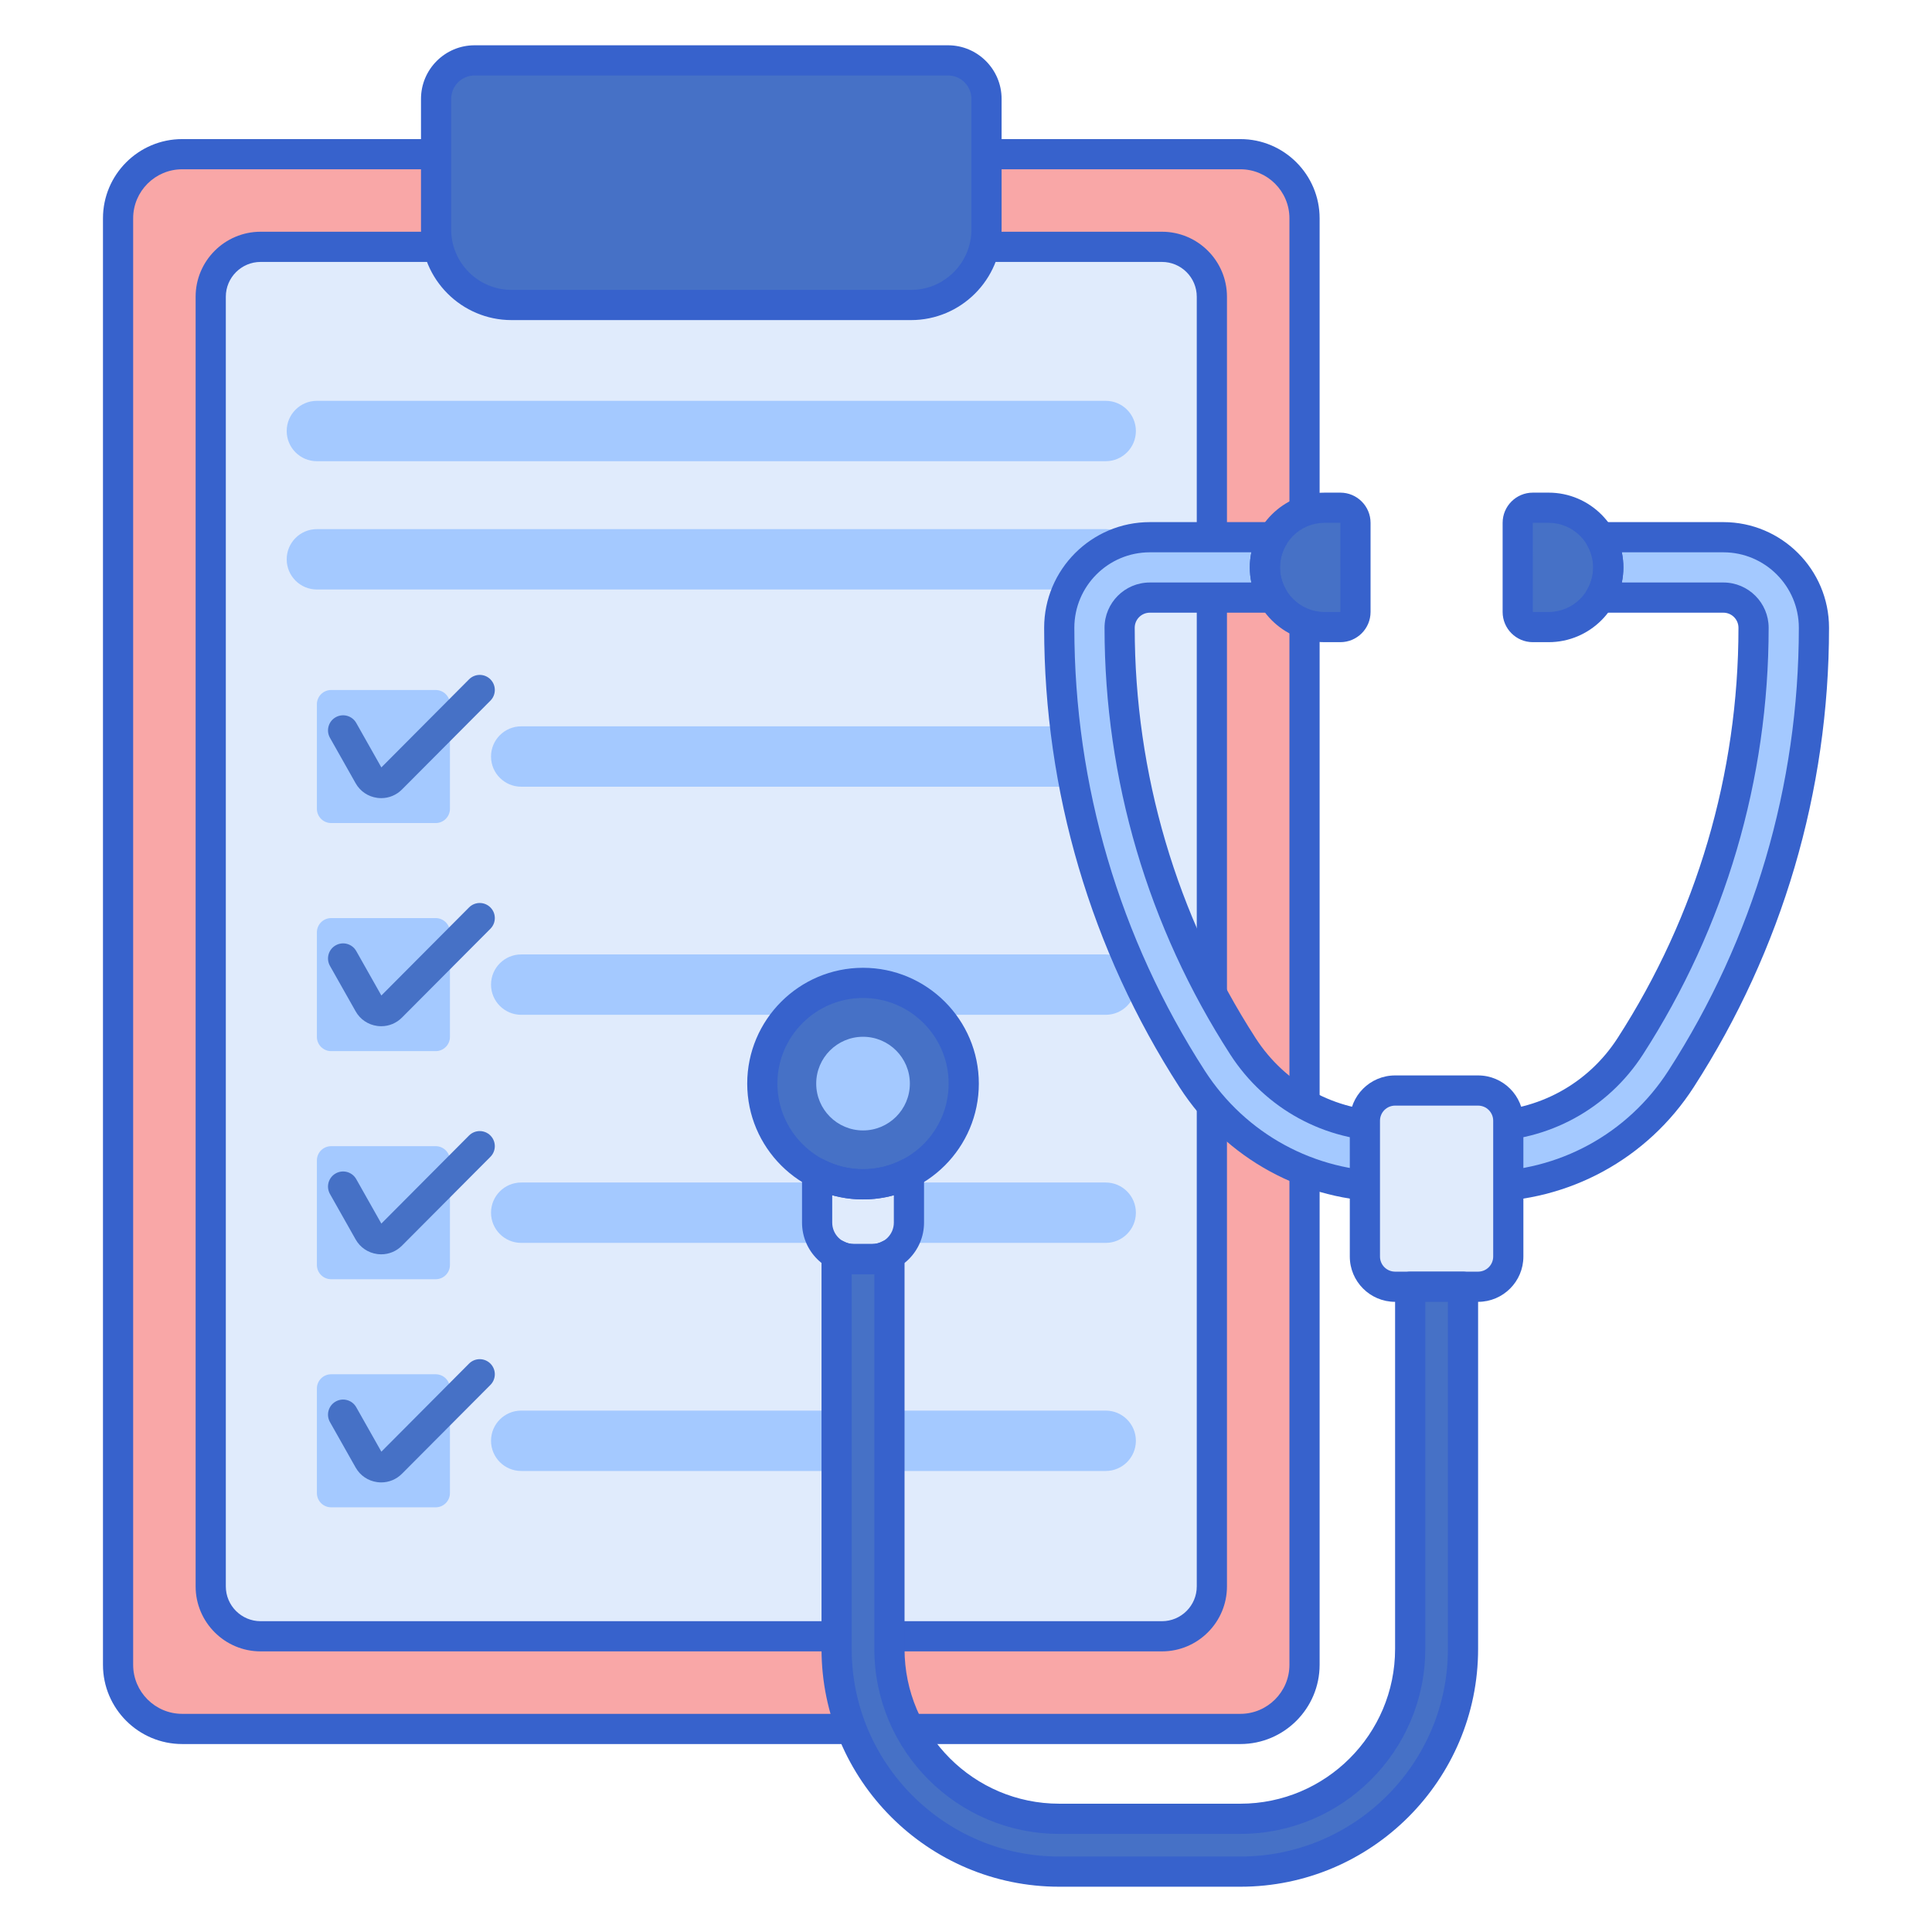<svg id="Layer_1" enable-background="new 0 0 256 256" height="512" viewBox="0 0 256 256" width="512" xmlns="http://www.w3.org/2000/svg"><g><g><path d="m164.356 229.094h-140.212c-4.695 0-8.5-3.806-8.5-8.5v-191.664c0-4.695 3.806-8.5 8.5-8.5h140.212c4.695 0 8.5 3.806 8.5 8.5v191.664c.001 4.694-3.805 8.5-8.5 8.5z" fill="#f9a7a7"/></g><g><path d="m27.922 210.205v-170.886c0-3.651 2.96-6.611 6.611-6.611h119.434c3.651 0 6.611 2.96 6.611 6.611v170.886c0 3.651-2.96 6.611-6.611 6.611h-119.434c-3.651 0-6.611-2.96-6.611-6.611z" fill="#e0ebfc"/></g><g><path d="m164.356 231.094h-140.212c-5.79 0-10.5-4.71-10.5-10.5v-191.664c0-5.79 4.71-10.5 10.5-10.5h140.213c5.79 0 10.5 4.71 10.5 10.5v191.664c-.001 5.79-4.711 10.5-10.501 10.5zm-140.212-208.664c-3.584 0-6.5 2.916-6.5 6.5v191.664c0 3.584 2.916 6.5 6.5 6.5h140.213c3.584 0 6.5-2.916 6.5-6.5v-191.664c0-3.584-2.916-6.5-6.5-6.5z" fill="#3762cc"/></g><g><path d="m153.967 218.816h-119.434c-4.748 0-8.611-3.863-8.611-8.611v-170.887c0-4.748 3.863-8.611 8.611-8.611h119.434c4.748 0 8.611 3.863 8.611 8.611v170.887c0 4.748-3.863 8.611-8.611 8.611zm-119.434-184.109c-2.543 0-4.611 2.068-4.611 4.611v170.887c0 2.543 2.068 4.611 4.611 4.611h119.434c2.543 0 4.611-2.068 4.611-4.611v-170.887c0-2.543-2.068-4.611-4.611-4.611z" fill="#3762cc"/></g><g><path d="m57.731 109.058h-13.853c-1.043 0-1.889-.846-1.889-1.889v-13.852c0-1.043.846-1.889 1.889-1.889h13.852c1.043 0 1.889.846 1.889 1.889v13.852c.001 1.043-.845 1.889-1.888 1.889z" fill="#a4c9ff"/></g><g><path d="m146.511 104.243h-77.447c-2.209 0-4-1.791-4-4s1.791-4 4-4h77.446c2.209 0 4 1.791 4 4s-1.79 4-3.999 4z" fill="#a4c9ff"/></g><g><path d="m50.517 105.757c-.177 0-.354-.012-.533-.036-1.217-.164-2.261-.872-2.864-1.941l-3.398-6.016c-.543-.961-.204-2.182.758-2.725s2.183-.204 2.725.758l3.327 5.889 11.617-11.669c.779-.782 2.045-.786 2.828-.006.783.779.785 2.045.006 2.828l-11.721 11.772c-.741.743-1.718 1.146-2.745 1.146z" fill="#4671c6"/></g><g><path d="m57.731 139.281h-13.853c-1.043 0-1.889-.846-1.889-1.889v-13.852c0-1.043.846-1.889 1.889-1.889h13.852c1.043 0 1.889.846 1.889 1.889v13.852c.001 1.043-.845 1.889-1.888 1.889z" fill="#a4c9ff"/></g><g><path d="m146.511 134.466h-77.447c-2.209 0-4-1.791-4-4s1.791-4 4-4h77.446c2.209 0 4 1.791 4 4s-1.79 4-3.999 4z" fill="#a4c9ff"/></g><g><path d="m50.517 135.979c-.177 0-.354-.012-.533-.036-1.217-.164-2.261-.872-2.864-1.941l-3.398-6.016c-.543-.961-.204-2.182.758-2.725s2.183-.204 2.725.758l3.327 5.889 11.617-11.668c.779-.783 2.045-.785 2.828-.006s.785 2.046.006 2.828l-11.721 11.771c-.741.743-1.718 1.146-2.745 1.146z" fill="#4671c6"/></g><g><path d="m57.731 169.504h-13.853c-1.043 0-1.889-.846-1.889-1.889v-13.852c0-1.043.846-1.889 1.889-1.889h13.852c1.043 0 1.889.846 1.889 1.889v13.852c.001 1.043-.845 1.889-1.888 1.889z" fill="#a4c9ff"/></g><g><path d="m146.511 164.689h-77.447c-2.209 0-4-1.791-4-4s1.791-4 4-4h77.446c2.209 0 4 1.791 4 4s-1.79 4-3.999 4z" fill="#a4c9ff"/></g><g><path d="m50.516 166.203c-.176 0-.354-.013-.532-.036-1.217-.165-2.261-.872-2.864-1.941l-3.398-6.017c-.543-.962-.204-2.182.758-2.725.962-.544 2.183-.203 2.725.758l3.326 5.889 11.618-11.668c.779-.782 2.045-.786 2.828-.006.783.779.785 2.046.006 2.828l-11.721 11.771c-.741.743-1.719 1.147-2.746 1.147z" fill="#4671c6"/></g><g><path d="m57.731 199.727h-13.853c-1.043 0-1.889-.846-1.889-1.889v-13.852c0-1.043.846-1.889 1.889-1.889h13.852c1.043 0 1.889.846 1.889 1.889v13.852c.001 1.043-.845 1.889-1.888 1.889z" fill="#a4c9ff"/></g><g><path d="m146.511 194.912h-77.447c-2.209 0-4-1.791-4-4s1.791-4 4-4h77.446c2.209 0 4 1.791 4 4s-1.79 4-3.999 4z" fill="#a4c9ff"/></g><g><path d="m50.517 196.426c-.177 0-.354-.012-.533-.036-1.217-.164-2.261-.872-2.864-1.941l-3.398-6.016c-.543-.961-.204-2.182.758-2.725s2.183-.203 2.725.758l3.327 5.889 11.617-11.669c.779-.783 2.045-.785 2.828-.006s.785 2.045.006 2.828l-11.722 11.772c-.74.742-1.717 1.146-2.744 1.146z" fill="#4671c6"/></g><g><path d="m146.511 61.112h-104.522c-2.209 0-4-1.791-4-4s1.791-4 4-4h104.521c2.209 0 4 1.791 4 4s-1.79 4-3.999 4z" fill="#a4c9ff"/></g><g><path d="m146.511 78.112h-104.522c-2.209 0-4-1.791-4-4s1.791-4 4-4h104.521c2.209 0 4 1.791 4 4s-1.79 4-3.999 4z" fill="#a4c9ff"/></g><g><path d="m62.884 8h62.732c2.817 0 5.1 2.283 5.1 5.1v17.314c0 5.523-4.477 10-10 10h-52.932c-5.523 0-10-4.477-10-10v-17.314c0-2.817 2.283-5.1 5.1-5.1z" fill="#4671c6"/></g><g><path d="m120.717 42.414h-52.933c-6.617 0-12-5.383-12-12v-17.313c0-3.915 3.185-7.101 7.1-7.101h62.732c3.915 0 7.101 3.186 7.101 7.101v17.313c0 6.617-5.383 12-12 12zm-57.833-32.414c-1.709 0-3.1 1.391-3.1 3.101v17.313c0 4.411 3.589 8 8 8h52.933c4.411 0 8-3.589 8-8v-17.313c0-1.71-1.391-3.101-3.101-3.101z" fill="#3762cc"/></g><g><path d="m177.607 83.09h-2.094c-4.367 0-7.906-3.54-7.906-7.906 0-4.367 3.54-7.906 7.906-7.906h2.094c1.105 0 2 .895 2 2v11.812c0 1.105-.896 2-2 2z" fill="#4671c6"/></g><g><path d="m203.107 67.277h2.094c4.367 0 7.906 3.54 7.906 7.906 0 4.367-3.54 7.906-7.906 7.906h-2.094c-1.105 0-2-.895-2-2v-11.812c0-1.105.895-2 2-2z" fill="#4671c6"/></g><g><circle cx="114.357" cy="143.583" fill="#4671c6" r="13.345"/></g><g><path d="m114.357 149.789c-3.422 0-6.205-2.784-6.205-6.206s2.783-6.205 6.205-6.205 6.205 2.783 6.205 6.205c-.001 3.422-2.784 6.206-6.205 6.206z" fill="#a4c9ff"/></g><g><path d="m228.356 71.184h-16.345c.691 1.174 1.095 2.539 1.095 4s-.404 2.826-1.095 4h16.345c2.206 0 4 1.794 4 4 0 19.716-5.65 38.895-16.342 55.461-4.281 6.635-11.552 10.596-19.448 10.596h-12.42c-7.896 0-15.167-3.961-19.448-10.596-10.691-16.568-16.342-35.746-16.342-55.461 0-2.206 1.794-4 4-4h16.345c-.691-1.174-1.095-2.539-1.095-4s.403-2.826 1.095-4h-16.345c-6.617 0-12 5.383-12 12 0 21.257 6.093 41.935 17.62 59.799 5.762 8.928 15.545 14.258 26.17 14.258h12.42c10.626 0 20.409-5.33 26.171-14.258 11.526-17.862 17.619-38.541 17.619-59.799 0-6.618-5.382-12-12-12z" fill="#a4c9ff"/></g><g><path d="m177.606 85.09h-2.094c-5.462 0-9.906-4.444-9.906-9.906s4.444-9.906 9.906-9.906h2.094c2.206 0 4 1.794 4 4v11.812c0 2.206-1.793 4-4 4zm-2.093-15.813c-3.257 0-5.906 2.649-5.906 5.906s2.649 5.906 5.906 5.906h2.097l-.003-11.813h-2.094z" fill="#3762cc"/></g><g><path d="m205.2 85.09h-2.094c-2.206 0-4-1.794-4-4v-11.813c0-2.206 1.794-4 4-4h2.094c5.462 0 9.906 4.444 9.906 9.906s-4.444 9.907-9.906 9.907zm-2.094-15.813h-.003l.003 11.813h2.094c3.257 0 5.906-2.649 5.906-5.906s-2.649-5.906-5.906-5.906h-2.094z" fill="#3762cc"/></g><g><path d="m196.566 159.24h-12.42c-11.308 0-21.719-5.672-27.851-15.173-11.736-18.188-17.939-39.241-17.939-60.884 0-7.72 6.28-14 14-14h16.345c.718 0 1.38.385 1.736 1.008s.352 1.389-.013 2.007c-.535.909-.818 1.941-.818 2.985s.283 2.076.818 2.985c.364.618.369 1.384.013 2.007s-1.019 1.008-1.736 1.008h-16.345c-1.103 0-2 .897-2 2 0 19.33 5.54 38.133 16.022 54.377 3.911 6.061 10.554 9.68 17.768 9.68h12.42c7.214 0 13.856-3.619 17.768-9.68 10.482-16.242 16.022-35.045 16.022-54.377 0-1.103-.897-2-2-2h-16.345c-.718 0-1.38-.385-1.736-1.008s-.352-1.389.013-2.007c.535-.909.818-1.941.818-2.985s-.283-2.076-.818-2.985c-.364-.618-.369-1.384-.013-2.007s1.019-1.008 1.736-1.008h16.345c7.72 0 14 6.28 14 14 0 21.644-6.203 42.696-17.938 60.883-6.132 9.502-16.544 15.174-27.852 15.174zm-44.21-86.056c-5.514 0-10 4.486-10 10 0 20.871 5.982 41.175 17.301 58.715 5.392 8.354 14.547 13.342 24.489 13.342h12.42c9.943 0 19.099-4.987 24.49-13.343 11.317-17.538 17.3-37.841 17.3-58.714 0-5.514-4.486-10-10-10h-13.456c.137.656.206 1.326.206 2s-.069 1.344-.206 2h13.456c3.309 0 6 2.691 6 6 0 20.103-5.762 39.656-16.661 56.546-4.651 7.207-12.55 11.511-21.129 11.511h-12.42c-8.579 0-16.478-4.304-21.129-11.512-10.899-16.891-16.661-36.444-16.661-56.545 0-3.309 2.691-6 6-6h13.456c-.137-.656-.206-1.326-.206-2s.069-1.344.206-2z" fill="#3762cc"/></g><g><path d="m195.857 170.5h-11c-2.209 0-4-1.791-4-4v-18c0-2.209 1.791-4 4-4h11c2.209 0 4 1.791 4 4v18c0 2.209-1.791 4-4 4z" fill="#e0ebfc"/></g><g><path d="m195.856 172.5h-11c-3.309 0-6-2.691-6-6v-18c0-3.309 2.691-6 6-6h11c3.309 0 6 2.691 6 6v18c0 3.309-2.691 6-6 6zm-11-26c-1.103 0-2 .897-2 2v18c0 1.103.897 2 2 2h11c1.103 0 2-.897 2-2v-18c0-1.103-.897-2-2-2z" fill="#3762cc"/></g><g><path d="m186.856 170.5v48c0 12.406-10.094 22.5-22.5 22.5h-24c-12.406 0-22.5-10.094-22.5-22.5v-52.247c-.675.358-1.433.58-2.25.58h-2.5c-.817 0-1.575-.222-2.25-.581v52.248c0 16.267 13.233 29.5 29.5 29.5h24c16.267 0 29.5-13.233 29.5-29.5v-48z" fill="#4671c6"/></g><g><path d="m114.357 156.928c-2.193 0-4.257-.539-6.083-1.477v6.549c0 2.669 2.164 4.833 4.833 4.833h2.5c2.669 0 4.833-2.164 4.833-4.833v-6.548c-1.826.937-3.89 1.476-6.083 1.476z" fill="#e0ebfc"/></g><g><path d="m114.356 158.929c-8.461 0-15.345-6.884-15.345-15.346 0-8.461 6.884-15.345 15.345-15.345s15.345 6.884 15.345 15.345c0 8.462-6.884 15.346-15.345 15.346zm0-26.691c-6.256 0-11.345 5.089-11.345 11.345s5.089 11.346 11.345 11.346 11.345-5.09 11.345-11.346-5.089-11.345-11.345-11.345z" fill="#3762cc"/></g><g><path d="m115.606 168.834h-2.5c-3.768 0-6.833-3.065-6.833-6.834v-6.549c0-.697.363-1.344.958-1.707.595-.362 1.334-.391 1.956-.072 3.244 1.666 7.094 1.666 10.338 0 .623-.318 1.361-.289 1.956.072.595.363.958 1.01.958 1.707v6.549c0 3.769-3.065 6.834-6.833 6.834zm-5.333-10.46v3.626c0 1.563 1.271 2.834 2.833 2.834h2.5c1.563 0 2.833-1.271 2.833-2.834v-3.626c-2.644.736-5.521.736-8.166 0z" fill="#3762cc"/></g><g><path d="m164.356 250h-24c-17.369 0-31.5-14.131-31.5-31.5v-52.247c0-.702.368-1.353.97-1.714.602-.362 1.348-.384 1.969-.053.434.23.875.348 1.312.348h2.5c.437 0 .879-.117 1.313-.348.62-.327 1.367-.309 1.968.054.602.362.969 1.013.969 1.714v52.246c0 11.304 9.196 20.5 20.5 20.5h24c11.304 0 20.5-9.196 20.5-20.5v-48c0-1.104.896-2 2-2h7c1.104 0 2 .896 2 2v48c-.001 17.369-14.131 31.5-31.501 31.5zm-51.5-81.171v49.671c0 15.163 12.337 27.5 27.5 27.5h24c15.163 0 27.5-12.337 27.5-27.5v-46h-3v46c0 13.51-10.99 24.5-24.5 24.5h-24c-13.51 0-24.5-10.99-24.5-24.5v-49.671c-.083.003-.167.005-.25.005h-2.5c-.083 0-.167-.002-.25-.005z" fill="#3762cc"/></g></g></svg>